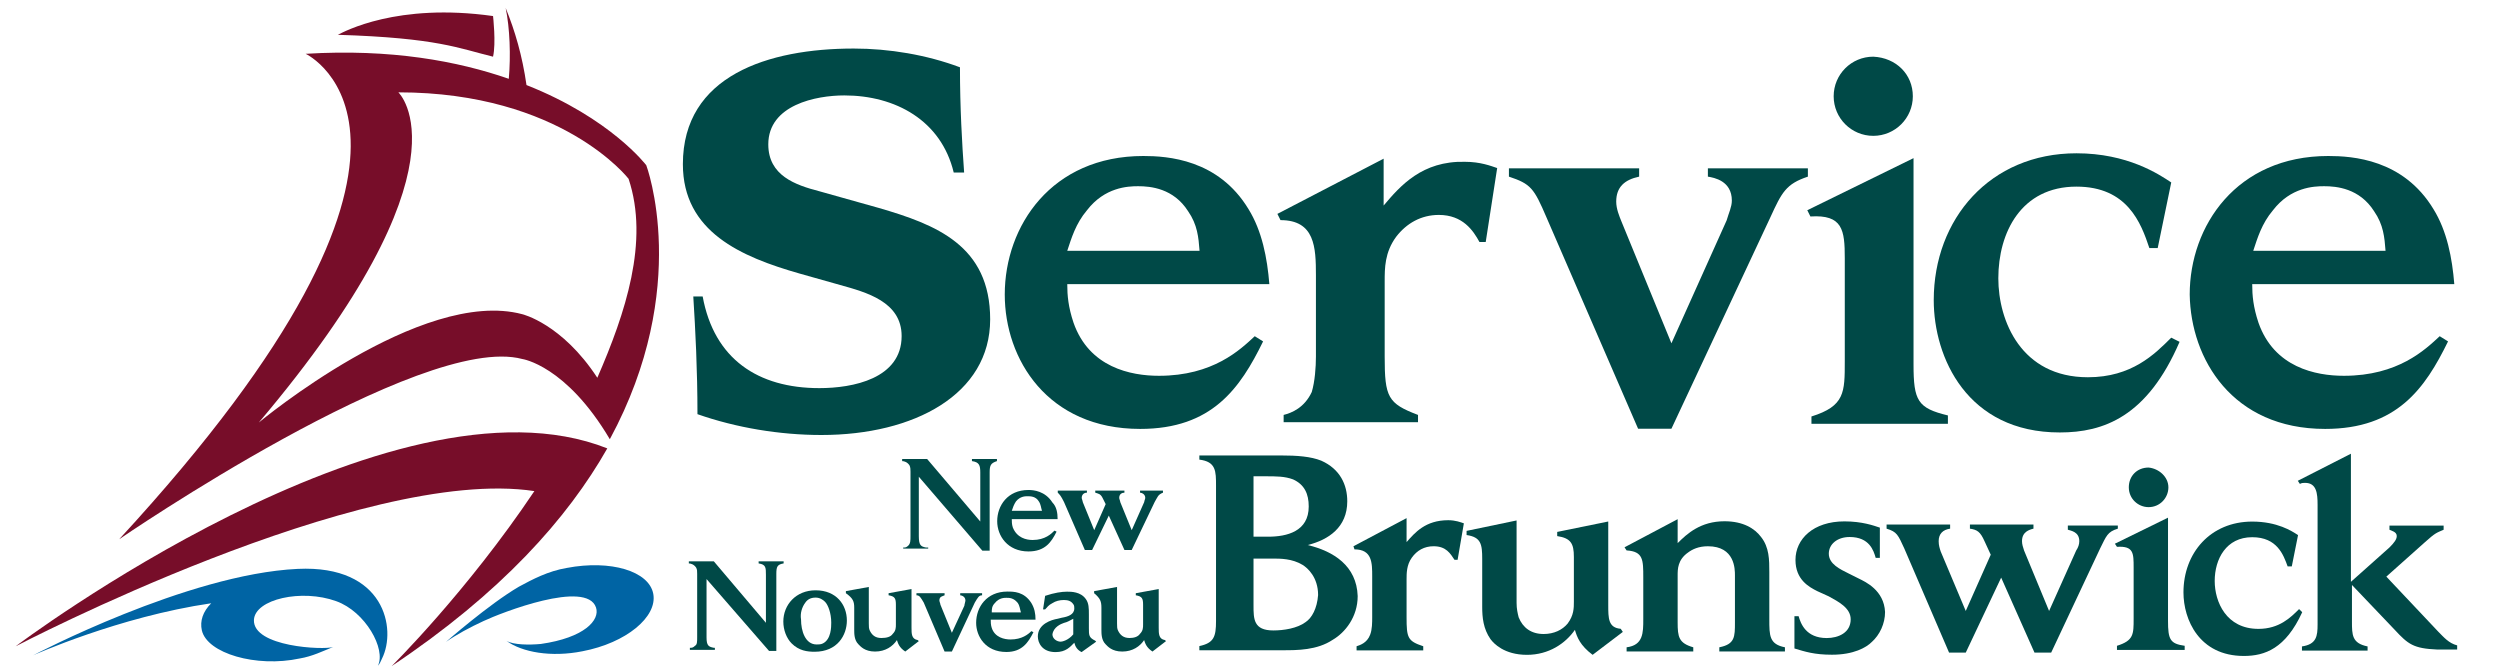 <?xml version="1.0" encoding="utf-8"?>
<!-- Generator: Adobe Illustrator 25.2.2, SVG Export Plug-In . SVG Version: 6.00 Build 0)  -->
<svg version="1.1"
	 id="svg2" xmlns:cc="http://creativecommons.org/ns#" xmlns:dc="http://purl.org/dc/elements/1.1/" xmlns:rdf="http://www.w3.org/1999/02/22-rdf-syntax-ns#" xmlns:svg="http://www.w3.org/2000/svg"
	 xmlns="http://www.w3.org/2000/svg" xmlns:xlink="http://www.w3.org/1999/xlink" x="0px" y="0px" viewBox="0 0 300 80"
	 style="enable-background:new 0 0 300 80;" xml:space="preserve">
<style type="text/css">
	.st0{fill:#004947;}
	.st1{fill:#770D29;}
	.st2{fill:#0064A4;}
</style>
<g id="g10" transform="matrix(1.25,0,0,-1.25,0,182.5)">
	<g id="g12">
		<g>
			<g id="g14">
				<g id="g20" transform="translate(156.68,29.351)">
					<path id="path22" class="st0" d="M-68,58.8l2-4.7h0.7l2.2,4.7c0.3,0.5,0.4,0.7,0.7,0.7v0.2h-2.1v-0.2c0.1,0,0.5-0.1,0.5-0.5
						c0-0.1-0.1-0.4-0.1-0.5l-1.2-2.6l-1.1,2.7c0,0.1-0.1,0.3-0.1,0.4c0,0.4,0.3,0.4,0.5,0.5v0.2h-2.7v-0.2
						C-68.4,59.5-68.3,59.3-68,58.8"/>
				</g>
				<g id="g24" transform="translate(122.628,21.911)">
					<path id="path26" class="st0" d="M-54.1,61.9c-0.5,0.1-0.7,0.2-0.7,1v5.6l6-6.9h0.7V69c0,0.7,0.1,0.9,0.7,1v0.2h-2.4V70
						c0.7-0.1,0.7-0.4,0.7-1.1v-4.6l-5,5.9h-2.4V70c0.2,0,0.5-0.1,0.7-0.4c0.1-0.2,0.1-0.3,0.1-0.6v-6.1c0-0.4,0-0.7-0.2-0.8
						c-0.2-0.2-0.3-0.2-0.5-0.2v-0.2h2.4V61.9"/>
				</g>
				<g id="g28" transform="translate(137.399,29.231)">
					<path id="path30" class="st0" d="M-60.1,58.9c0.2,0.3,0.5,0.5,1,0.5c0.4,0,0.7-0.2,0.9-0.4c0.3-0.3,0.6-1.1,0.6-2
						c0-0.4,0-1.6-0.8-2c-0.2-0.1-0.4-0.1-0.6-0.1c-1.1,0-1.5,1.3-1.5,2.4C-60.6,57.9-60.4,58.5-60.1,58.9 M-61.4,55
						c0.7-0.7,1.5-0.8,2.2-0.8c2.2,0,3.1,1.6,3.1,3c0,1.5-1,2.9-3,2.9c-1.9,0-3.1-1.4-3.1-3C-62.2,56.3-61.9,55.5-61.4,55"/>
				</g>
				<g id="g32" transform="translate(145.405,28.452)">
					<path id="path34" class="st0" d="M-63.4,59.2v-2.1c0-0.4,0-1,0.4-1.4c0.2-0.2,0.6-0.7,1.6-0.7c1,0,1.7,0.5,2.1,1.1
						c0.1-0.3,0.2-0.7,0.8-1.1l1.3,1l-0.1,0.1c-0.6,0.1-0.6,0.6-0.6,1.2v3.7l-2.2-0.4v-0.2c0.6-0.1,0.7-0.3,0.7-0.9v-1.9
						c0-0.3,0-0.6-0.3-0.9c-0.2-0.3-0.6-0.4-1.1-0.4c-0.6,0-0.9,0.3-1.1,0.7c-0.1,0.2-0.1,0.4-0.1,0.7v3.5l-2.2-0.4v-0.2
						C-63.5,60.1-63.4,59.8-63.4,59.2"/>
				</g>
				<g id="g36" transform="translate(168.31,29.21)">
					<path id="path38" class="st0" d="M-72.8,58.9c0.4,0.5,0.9,0.5,1.1,0.5c0.3,0,0.7,0,1.1-0.5c0.2-0.3,0.2-0.6,0.3-0.9h-2.8
						C-73.1,58.3-73.1,58.6-72.8,58.9 M-71.7,54.2c1.5,0,2.1,0.9,2.6,1.9l-0.2,0.1c-0.3-0.3-0.9-0.8-2-0.8c-0.6,0-1.5,0.2-1.8,1.1
						c-0.1,0.3-0.1,0.6-0.1,0.8h4.3c0,0.6-0.1,1.1-0.4,1.6c-0.7,1.1-1.7,1.1-2.3,1.1c-2,0-3-1.5-3-3C-74.6,55.7-73.7,54.2-71.7,54.2
						"/>
				</g>
				<g id="g40" transform="translate(179.633,25.999)">
					<path id="path42" class="st0" d="M-77.5,60.2c0.4,0.1,0.5,0.2,0.9,0.4v-1.5c-0.5-0.6-1.1-0.7-1.2-0.7c-0.4,0-0.8,0.3-0.8,0.7
						C-78.5,59.8-77.8,60.1-77.5,60.2 M-78.3,57.4c1,0,1.4,0.5,1.8,0.9c0.1-0.4,0.3-0.7,0.7-0.9l1.4,1l-0.1,0.1
						c-0.6,0.3-0.6,0.5-0.6,1.2v1.3c0,0.6,0,1.1-0.3,1.5c-0.5,0.7-1.4,0.7-1.8,0.7c-0.5,0-1.2-0.1-2.1-0.4l-0.2-1.3h0.2
						c0.2,0.2,0.3,0.4,0.7,0.6c0.3,0.2,0.7,0.3,1.1,0.3c0.4,0,0.7-0.1,0.9-0.4c0.1-0.1,0.1-0.3,0.1-0.4c0-0.6-0.6-0.8-1.2-0.9
						l-0.4-0.1c-0.6-0.1-1.9-0.5-1.9-1.7C-80,58.3-79.6,57.4-78.3,57.4"/>
				</g>
				<g id="g44" transform="translate(185.636,28.452)">
					<path id="path46" class="st0" d="M-79.9,59.2v-2.1c0-0.4,0-1,0.4-1.4c0.2-0.2,0.6-0.7,1.6-0.7c1,0,1.7,0.5,2.1,1.1
						c0.1-0.3,0.2-0.7,0.8-1.1l1.3,1l-0.1,0.1c-0.6,0.1-0.6,0.6-0.6,1.2v3.7l-2.2-0.4v-0.2c0.6-0.1,0.7-0.3,0.7-0.9v-1.9
						c0-0.3,0-0.6-0.3-0.9c-0.2-0.3-0.6-0.4-1-0.4c-0.6,0-0.9,0.3-1.1,0.7c-0.1,0.2-0.1,0.4-0.1,0.7v3.5l-2.2-0.4v-0.2
						C-80,60.1-79.9,59.8-79.9,59.2"/>
				</g>
			</g>
		</g>
	</g>
	<g id="g48">
		<g>
			<g id="g50">
				<g id="g56" transform="translate(103.743,65.835)">
					<path id="path58" class="st1" d="M-46.4,43.9c-3.4,5.2-7.2,6.1-7.2,6.1c-9.7,2.6-25.3-10.4-25.3-10.4
						C-58,64.3-65.5,71.3-65.5,71.3c15.7,0,22.1-8.3,22.1-8.3C-41.4,57-43.7,50.1-46.4,43.9 M-41.7,64.3c0,0-3.4,4.5-11.5,7.7
						c-0.4,2.8-1.1,5.2-2,7.4c0.4-1.9,0.5-4.6,0.3-6.8c-4.9,1.7-11.3,2.9-19.5,2.4c0,0,17.5-8.2-17.9-46.6c0,0,29,19.9,38.7,17.3
						c0,0,4.2-0.6,8.4-7.7C-37.3,52.6-41.7,64.3-41.7,64.3"/>
				</g>
				<g id="g60" transform="translate(54.977,34.787)">
					<path id="path62" class="st2" d="M-26.4,56.6c-10.6-0.5-25.4-8.3-25.4-8.3s8.2,3.7,17.1,5c-0.8-0.8-1.1-1.7-0.9-2.6
						c0.5-2.2,5.2-3.6,9.4-2.7c1.2,0.2,2.2,0.7,3.2,1.1c-0.9-0.3-7.7,0-7.6,2.6c0.1,2,4.6,3,7.9,1.8c2.8-1,4.8-4.6,4-6.2
						c0.2,0.2,0.3,0.5,0.4,0.7C-16.9,50.8-18,57-26.4,56.6"/>
				</g>
			</g>
		</g>
	</g>
	<g id="g64">
		<g>
			<g id="g66">
				<g id="g72" transform="translate(112.817,30.679)">
					<path id="path74" class="st2" d="M-50.1,58.3c-0.4,2.2-4.1,3.3-8.3,2.5c-1.8-0.3-3.3-1.1-4.6-1.8c-2.9-1.7-7-5.3-7-5.3
						c1,0.7,2.3,1.4,3.6,2c1.7,0.8,9.9,4,10.8,1.3c0.4-1.2-1.1-2.9-5.3-3.5c-1.1-0.1-2.6-0.1-3.3,0.3c1.5-1.1,4.3-1.6,7.3-1
						C-52.7,53.6-49.7,56.1-50.1,58.3"/>
				</g>
			</g>
		</g>
	</g>
	<g id="g76">
		<g>
			<g id="g78">
				<g id="g84" transform="translate(9,22.155)">
					<path id="path86" class="st1" d="M-7.5,61.8c0,0,33.3,17.4,49.8,14.9c-6.5-9.7-13.7-16.8-13.7-16.8c10.5,7,16.9,14.2,20.7,20.9
						C28.6,89-7.5,61.8-7.5,61.8"/>
				</g>
				<g id="g88" transform="translate(86.632,124.759)">
					<path id="path90" class="st1" d="M-39.3,19.7c-9.2,1.3-14.3-1.5-14.9-1.8c9.6-0.3,11.6-1.3,14.9-2.1
						C-39,17.1-39.3,19.7-39.3,19.7"/>
				</g>
			</g>
		</g>
	</g>
	<g id="g92">
		<g>
			<g id="g94">
				<g id="g100" transform="translate(218.838,26.077)">
					<path id="path102" class="st0" d="M-93.5,60.2c-0.8-0.6-2.1-0.8-3.1-0.8c-1.9,0-1.9,1.1-1.9,2.4v4.5h1.8c0.8,0,1.9,0,2.9-0.6
						c0.5-0.3,1.5-1.2,1.5-2.9C-92.4,61.5-92.9,60.6-93.5,60.2 M-98.5,74.2h1.1c1.1,0,1.9,0,2.7-0.3c1.1-0.5,1.5-1.4,1.5-2.6
						c0-2.4-2.1-2.9-3.9-2.9h-1.4C-98.5,68.3-98.5,74.2-98.5,74.2z M-93.3,67.6c2,0.5,3.8,1.7,3.8,4.2c0,1.6-0.7,3.1-2.5,3.9
						c-1,0.4-2.3,0.5-3.9,0.5h-7.8v-0.4c1.6-0.2,1.6-1.1,1.6-2.5v-13c0-1.5-0.2-2.1-1.6-2.4v-0.4h8c1.4,0,3.3,0,4.8,1
						c1.2,0.7,2.4,2.2,2.4,4.2C-88.6,65.6-90.8,67-93.3,67.6"/>
				</g>
				<g id="g104" transform="translate(235.231,39.16)">
					<path id="path106" class="st0" d="M-100.2,54.8v2.3l-5.1-2.7l0.1-0.3c1.7,0,1.7-1.3,1.7-2.6v-3.9c0-0.5,0-1.2-0.2-1.7
						c-0.3-0.8-1-1-1.3-1.1v-0.4h6.4v0.4c-1.5,0.5-1.6,0.8-1.6,2.8v3.6c0,0.6,0,1.4,0.5,2.1c0.5,0.7,1.2,1.1,2.1,1.1
						c1.2,0,1.6-0.7,2-1.3h0.3l0.6,3.5c-0.3,0.1-0.8,0.3-1.5,0.3C-98.4,56.9-99.4,55.7-100.2,54.8"/>
				</g>
				<g id="g108" transform="translate(268.192,29.036)">
					<path id="path110" class="st0" d="M-113.8,58.9v8l-4.9-1v-0.4c1.3-0.2,1.6-0.7,1.6-2v-4.3c0-0.6,0-1.3-0.6-2.1
						c-0.5-0.6-1.3-1-2.3-1c-1.2,0-2,0.6-2.4,1.6c-0.1,0.4-0.2,0.8-0.2,1.4V67l-4.8-1v-0.4c1.4-0.2,1.5-0.9,1.5-2.3v-4.6
						c0-1,0.1-2.1,0.8-3.1c0.3-0.4,1.3-1.5,3.5-1.5c2.1,0,3.7,1.1,4.6,2.4c0.2-0.7,0.5-1.5,1.7-2.4l2.9,2.2l-0.2,0.3
						C-113.8,56.7-113.8,57.6-113.8,58.9"/>
				</g>
				<g id="g112" transform="translate(294.354,26.659)">
					<path id="path114" class="st0" d="M-124.5,59.9v4.5c0,1.2,0,2.4-0.8,3.4c-0.6,0.8-1.7,1.5-3.5,1.5c-2.3,0-3.6-1.2-4.5-2.1v2.3
						l-5.1-2.7l0.2-0.3c1.6-0.1,1.6-0.9,1.6-2.6v-4c0-1.3,0-2.5-1.6-2.7v-0.4h6.4l0,0.4c-1.4,0.4-1.5,1-1.5,2.4v4.5
						c0,0.6,0,1.5,1,2.2c0.4,0.3,1,0.6,1.9,0.6c2.6,0,2.6-2.2,2.6-2.8v-4.5c0-1.4,0-2.1-1.5-2.4v-0.4h6.3v0.4
						C-124.5,57.5-124.5,58.3-124.5,59.9"/>
				</g>
				<g id="g116" transform="translate(308.866,33.247)">
					<path id="path118" class="st0" d="M-130.4,57.2l-1,0.5c-0.8,0.4-1.9,0.9-1.9,1.9c0,0.9,0.8,1.6,2,1.6c1.9,0,2.3-1.3,2.5-2h0.4
						v2.9c-0.6,0.2-1.7,0.6-3.4,0.6c-3,0-4.7-1.7-4.7-3.7c0-1.9,1.3-2.6,2.1-3l1.1-0.5c0.9-0.5,2.1-1.1,2.1-2.2
						c0-1.3-1.2-1.8-2.3-1.8c-2,0-2.5,1.4-2.7,2.1h-0.4v-3.1c1-0.3,1.9-0.6,3.6-0.6c2.1,0,3.3,0.7,3.8,1.2c0.8,0.7,1.3,1.8,1.3,2.9
						C-128,56.1-129.8,56.9-130.4,57.2"/>
				</g>
				<g id="g120" transform="translate(350.812,41.848)">
					<path id="path122" class="st0" d="M-147.6,53.7h-4.7v-0.4c0.3-0.1,1.1-0.2,1.1-1.1c0-0.3-0.1-0.6-0.3-0.9l-2.6-5.8l-2.4,5.8
						c-0.1,0.3-0.2,0.6-0.2,0.9c0,0.9,0.7,1.1,1.1,1.2v0.4h-6.1v-0.4c0.7-0.1,1-0.3,1.4-1.2l0.6-1.3l-2.4-5.4l-2.4,5.7
						c-0.1,0.3-0.2,0.6-0.2,1c0,0.7,0.4,1.1,1.1,1.2v0.4h-6.1v-0.4c1-0.3,1.1-0.6,1.7-1.9l4.3-10h1.6l3.4,7.2l3.2-7.2h1.6l4.7,10
						c0.6,1.2,0.7,1.6,1.7,1.9V53.7"/>
				</g>
				<g id="g124" transform="translate(359.129,26.304)">
					<path id="path126" class="st0" d="M-151,60.1v9.9l-5.1-2.5l0.2-0.3c1.6,0.1,1.6-0.6,1.6-2v-4.9c0-1.5,0-2.1-1.6-2.6v-0.4h6.5
						v0.4C-150.8,57.9-151,58.3-151,60.1"/>
				</g>
				<g id="g128" transform="translate(380.512,28.228)">
					<path id="path130" class="st0" d="M-159.8,59.3c-0.8-0.8-1.9-1.9-3.9-1.9c-3.1,0-4.2,2.6-4.2,4.6c0,2.1,1.1,4.2,3.6,4.2
						c2.4,0,3-1.7,3.4-2.8h0.4l0.6,3c-0.6,0.4-2,1.3-4.4,1.3c-4,0-6.6-3-6.6-6.8c0-2.6,1.5-6.1,5.8-6.1c2,0,4,0.7,5.6,4.2
						L-159.8,59.3"/>
				</g>
				<g id="g132" transform="translate(403.088,24.644)">
					<path id="path134" class="st0" d="M-169,60.7l-5,5.3l3.7,3.3c1,0.9,1.1,0.9,1.8,1.2v0.4h-5.2v-0.4c0.2-0.1,0.7-0.2,0.7-0.6
						c0-0.3-0.2-0.6-0.7-1.1l-3.7-3.3v12.3l-5.1-2.6l0.2-0.3c0.2,0.1,0.3,0.1,0.5,0.1c1.1,0,1.2-1,1.2-2.1V61.4
						c0-1.1-0.1-1.9-1.5-2.1v-0.4h6.3v0.4c-1.5,0.3-1.5,1.1-1.5,2.4v3.5l4.1-4.3c1.3-1.4,1.8-1.8,4.1-1.9h1.9v0.4
						C-168,59.6-168.5,60.2-169,60.7"/>
				</g>
				<g id="g136" transform="translate(179.545,45.703)">
					<path id="path138" class="st0" d="M-77.4,52.1l2-4.6h0.7l1.6,3.3l1.5-3.3h0.7l2.2,4.6c0.3,0.5,0.3,0.7,0.8,0.9v0.2h-2.2V53
						c0.1,0,0.5-0.1,0.5-0.5c0-0.1-0.1-0.3-0.1-0.4l-1.2-2.7l-1.1,2.7c0,0.1-0.1,0.3-0.1,0.4c0,0.4,0.3,0.5,0.5,0.5v0.2h-2.8V53
						c0.3-0.1,0.5-0.1,0.7-0.5l0.3-0.6l-1.1-2.5l-1.1,2.7c0,0.1-0.1,0.3-0.1,0.4c0,0.3,0.2,0.5,0.5,0.5v0.2h-2.8V53
						C-77.8,52.8-77.7,52.7-77.4,52.1"/>
				</g>
				<g id="g140" transform="translate(157.107,38.334)">
					<path id="path142" class="st0" d="M-68.2,55.1c-0.5,0.1-0.7,0.2-0.7,1.1v5.7l6.1-7.1h0.7v7.5c0,0.7,0.1,0.9,0.7,1.1v0.2h-2.4
						v-0.2c0.7-0.1,0.8-0.4,0.8-1.1v-4.7l-5.1,6h-2.4v-0.2c0.2,0,0.5-0.1,0.7-0.4c0.1-0.2,0.1-0.4,0.1-0.6v-6.2c0-0.4,0-0.7-0.2-0.9
						c-0.2-0.2-0.3-0.2-0.5-0.2V55h2.4V55.1"/>
				</g>
				<g id="g144" transform="translate(171.831,45.761)">
					<path id="path146" class="st0" d="M-74.3,52.1c0.4,0.5,0.9,0.5,1.1,0.5c0.3,0,0.8,0,1.1-0.5c0.2-0.3,0.2-0.6,0.3-0.9h-2.9
						C-74.6,51.5-74.5,51.8-74.3,52.1 M-73.1,47.3c1.6,0,2.2,0.9,2.7,1.9l-0.2,0.1c-0.3-0.3-0.9-0.9-2.1-0.9c-0.6,0-1.5,0.2-1.9,1.2
						c-0.1,0.3-0.1,0.6-0.1,0.8h4.4c0,0.6-0.1,1.2-0.5,1.6c-0.7,1.1-1.8,1.2-2.3,1.2c-2,0-3-1.5-3-3C-76.1,48.8-75.1,47.3-73.1,47.3
						"/>
				</g>
				<g id="g148" transform="translate(120.856,79.14)">
					<path id="path150" class="st0" d="M-53.4,38.4c1.1-6,5.3-8.8,11.2-8.8c3.2,0,7.9,0.9,7.9,5c0,3.3-3.4,4.2-5.9,4.9l-3.9,1.1
						c-5.6,1.6-11.2,4-11.2,10.5c0,8.5,8.2,11.1,16.4,11.1c3.4,0,7-0.6,10.2-1.8c0-3.9,0.2-7.3,0.4-10.1h-1c-1.2,5-5.6,7.4-10.5,7.4
						c-2.7,0-7.3-0.9-7.3-4.7c0-3,2.6-3.9,4.9-4.5l5.7-1.6c5.5-1.6,10.7-3.6,10.7-10.7c0-7.2-7.3-11.1-16.2-11.1
						c-4,0-8.2,0.7-11.9,2c0,4.3-0.2,8.1-0.4,11.3H-53.4"/>
				</g>
				<g id="g152" transform="translate(183.357,93.124)">
					<path id="path154" class="st0" d="M-79,32.7c1.7,2.2,3.9,2.3,4.9,2.3c1.2,0,3.4-0.2,4.8-2.4c0.9-1.3,1-2.5,1.1-3.8h-12.7
						C-80.5,30-80.1,31.4-79,32.7 M-73.9,11.7c6.9,0,9.6,3.9,11.8,8.4l-0.8,0.5c-1.4-1.3-4-3.8-9.2-3.8c-2.7,0-6.7,0.8-8.2,5.1
						c-0.5,1.5-0.6,2.6-0.6,3.7h19.4c-0.2,2.5-0.7,5.1-2,7.2c-2.9,4.8-7.8,5.1-10.1,5.1c-8.8,0-13.3-6.7-13.3-13.3
						C-86.9,18.4-82.8,11.7-73.9,11.7"/>
				</g>
				<g id="g156" transform="translate(376.212,93.124)">
					<path id="path158" class="st0" d="M-158,32.7c1.7,2.2,3.9,2.3,4.9,2.3c1.2,0,3.4-0.2,4.8-2.4c0.9-1.3,1-2.5,1.1-3.8h-12.7
						C-159.5,30-159.1,31.4-158,32.7 M-153,11.7c6.9,0,9.6,3.9,11.8,8.4l-0.8,0.5c-1.4-1.3-4-3.8-9.2-3.8c-2.7,0-6.7,0.8-8.2,5.1
						c-0.5,1.5-0.6,2.6-0.6,3.7h19.4c-0.2,2.5-0.7,5.1-2,7.2c-2.9,4.8-7.8,5.1-10.1,5.1c-8.8,0-13.3-6.7-13.3-13.3
						C-165.9,18.4-161.9,11.7-153,11.7"/>
				</g>
				<g id="g160" transform="translate(231.529,93.967)">
					<path id="path162" class="st0" d="M-98.7,32.3v4.5l-10.2-5.3l0.3-0.6c3.3,0,3.4-2.6,3.4-5.3v-7.8c0-1-0.1-2.4-0.4-3.4
						c-0.7-1.5-1.9-2-2.7-2.2v-0.7h12.9v0.7c-2.9,1.1-3.2,1.7-3.2,5.6v7.2c0,1.3,0,2.8,1.1,4.3c1,1.3,2.4,2.1,4.1,2.1
						c2.3,0,3.3-1.5,3.9-2.6h0.6l1.1,7.1c-0.6,0.2-1.6,0.6-3.1,0.6C-95,36.6-97.1,34.2-98.7,32.3"/>
				</g>
				<g id="g164" transform="translate(258.057,92.043)">
					<path id="path166" class="st0" d="M-109.6,33.1l8.8-20.3h3.2l9.5,20.3c1.1,2.4,1.5,3.2,3.6,3.9v0.8h-9.6V37
						c0.6-0.1,2.3-0.4,2.3-2.3c0-0.6-0.3-1.2-0.5-1.9L-97.6,21l-4.8,11.7c-0.2,0.5-0.5,1.2-0.5,1.9c0,1.4,0.8,2.1,2.2,2.4v0.8h-12.5
						V37C-111.1,36.3-110.8,35.9-109.6,33.1"/>
				</g>
				<g id="g168" transform="translate(317.699,68.118)">
					<path id="path170" class="st0" d="M-134,42.9v19.8l-10.2-5l0.3-0.6c3.1,0.2,3.3-1.3,3.3-4v-9.9c0-3,0-4.3-3.2-5.3v-0.7h13.1V38
						C-133.6,38.7-134,39.4-134,42.9"/>
				</g>
				<g id="g172" transform="translate(317.732,111.659)">
					<path id="path174" class="st0" d="M-134.1,25.1c0-2.1-1.7-3.8-3.8-3.8c-2.1,0-3.8,1.7-3.8,3.8c0,2.1,1.7,3.8,3.8,3.8
						C-135.7,28.8-134.1,27.2-134.1,25.1"/>
				</g>
				<g id="g176" transform="translate(359.166,48.015)">
					<path id="path178" class="st0" d="M-151,51.2c0-1-0.8-1.9-1.9-1.9c-1,0-1.9,0.8-1.9,1.9s0.8,1.9,1.9,1.9
						C-151.9,53-151,52.2-151,51.2"/>
				</g>
				<g id="g180" transform="translate(359.739,72.484)">
					<path id="path182" class="st0" d="M-151.3,41.1c-1.6-1.6-3.8-3.8-8-3.8c-6.4,0-8.6,5.4-8.6,9.5c0,4.4,2.2,8.8,7.5,8.8
						c4.9,0,6.2-3.5,7-5.9h0.8l1.3,6.3c-1.2,0.8-4.2,2.8-9.1,2.8c-8.3,0-13.7-6.3-13.7-14.1c0-5.5,3.2-12.7,12.1-12.7
						c4.2,0,8.4,1.5,11.5,8.7L-151.3,41.1"/>
				</g>
			</g>
		</g>
	</g>
</g>
</svg>
